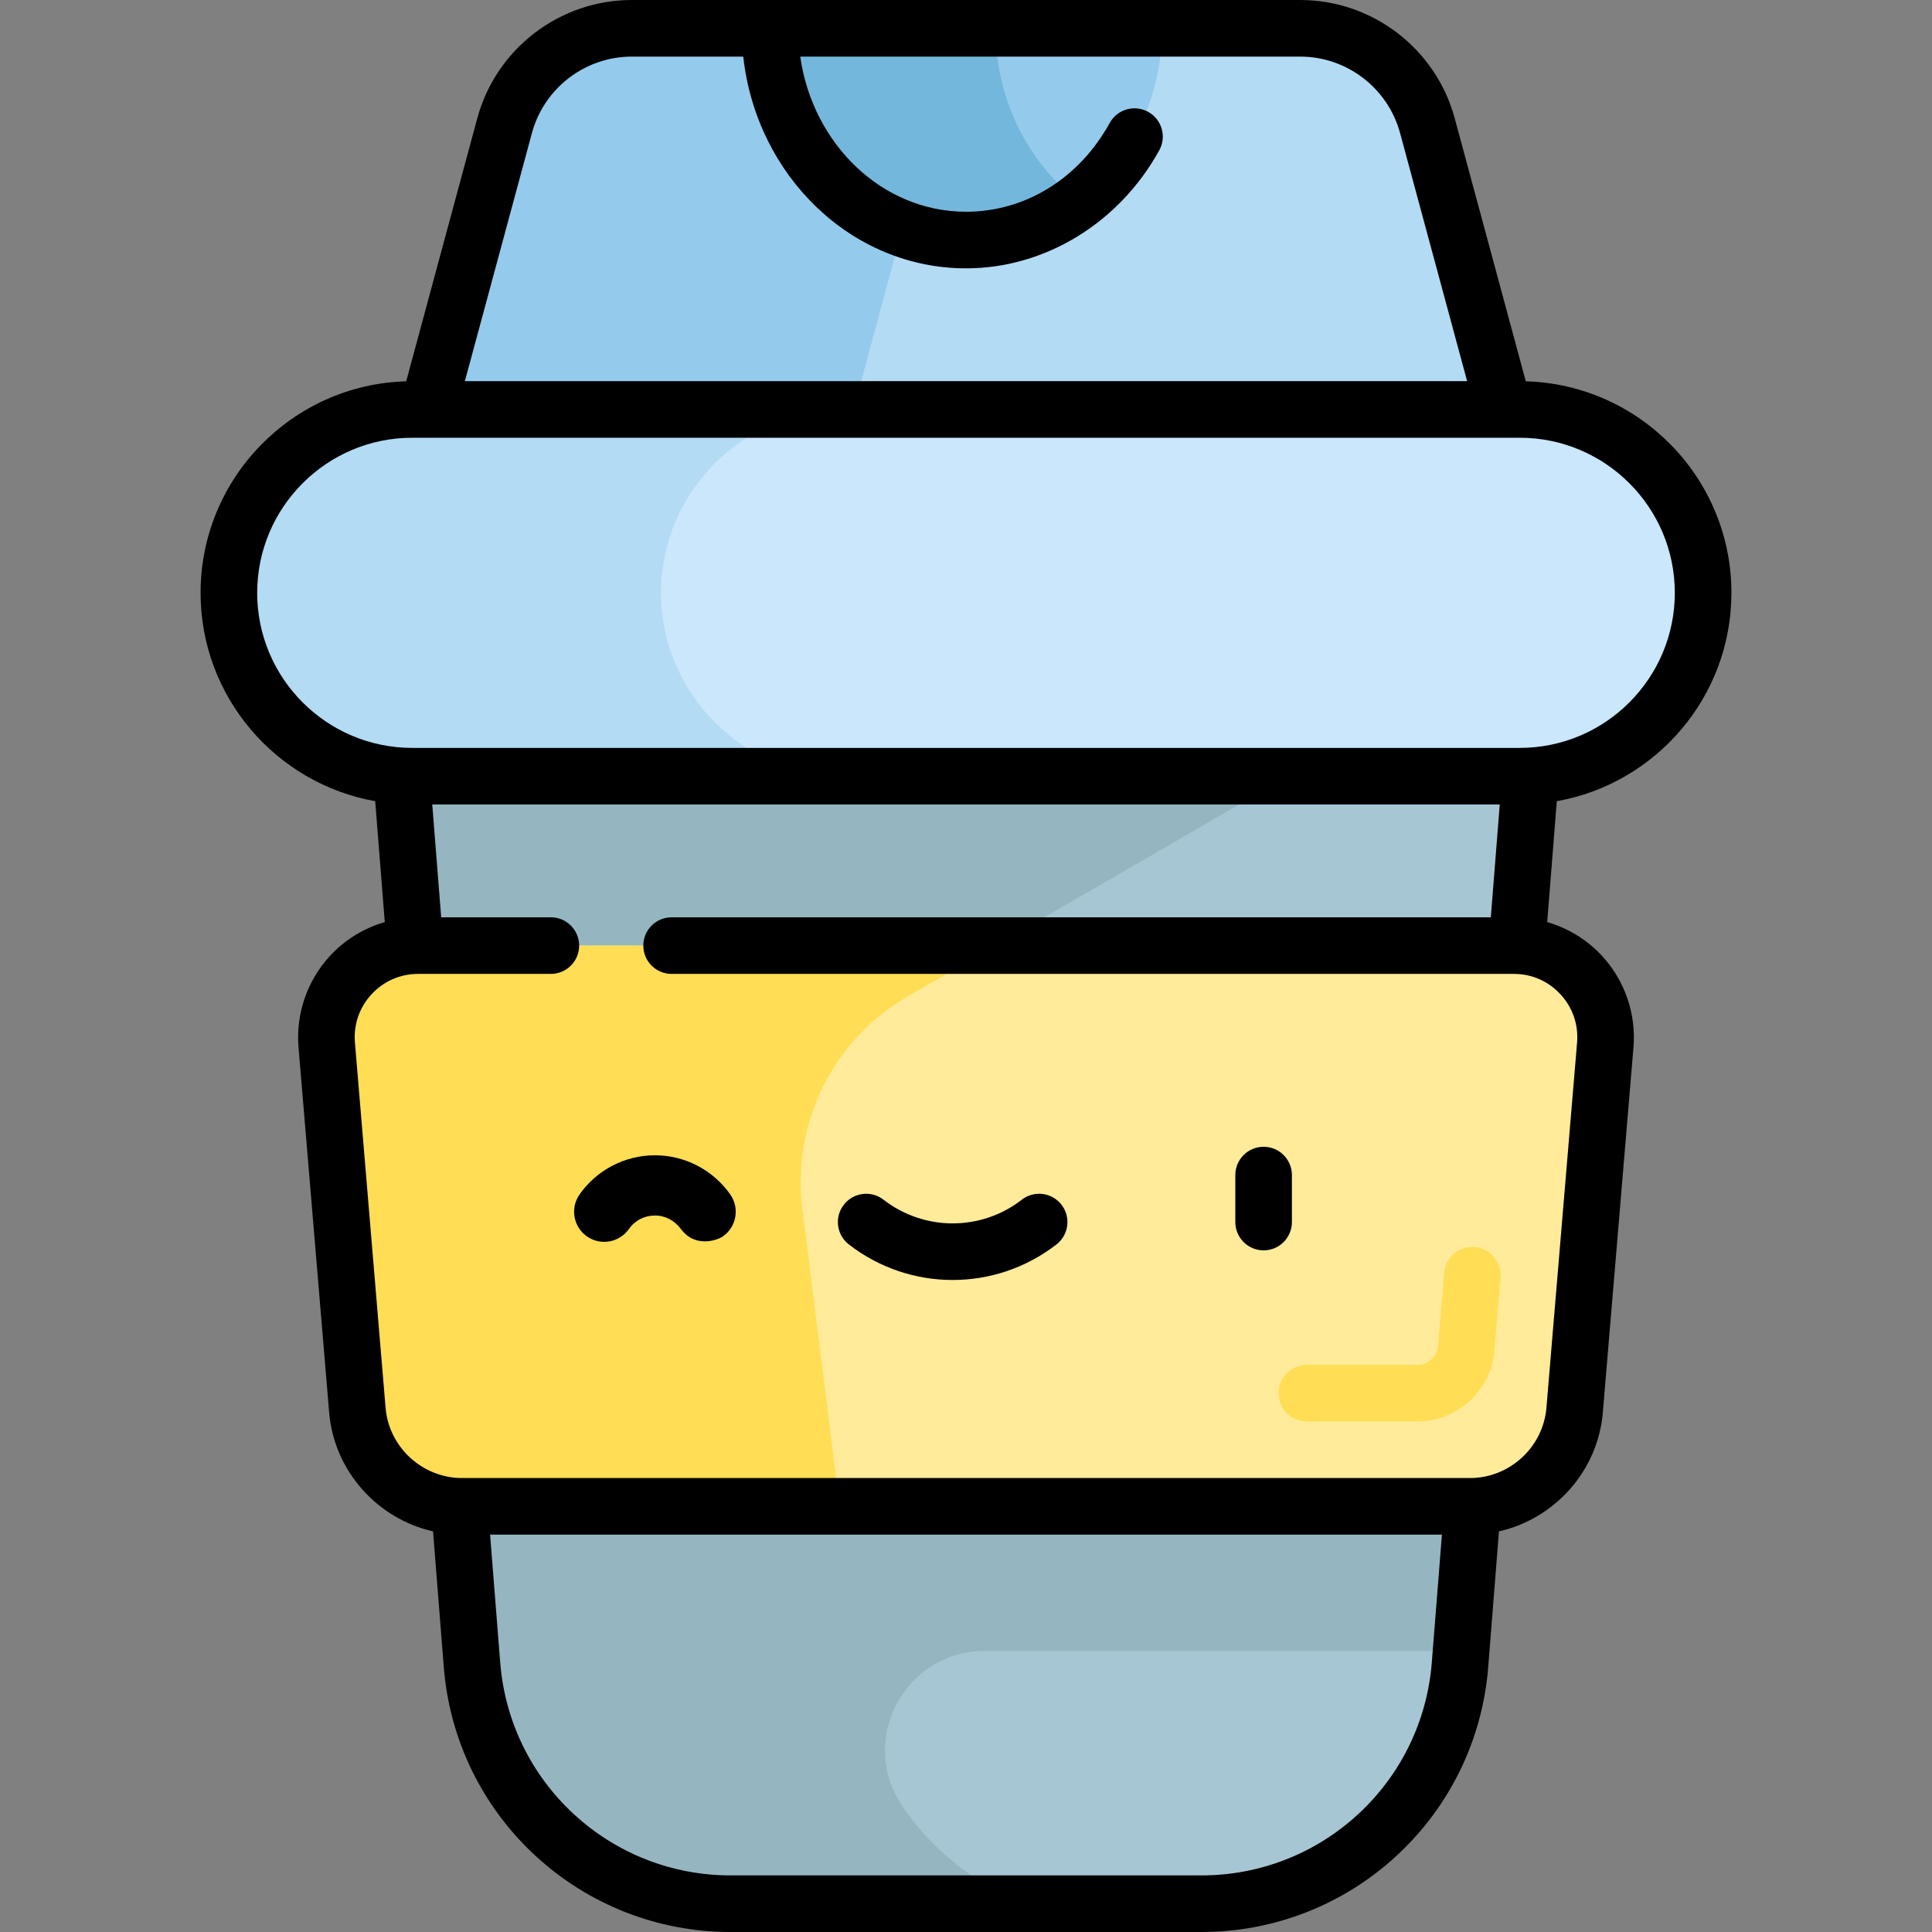 <?xml version="1.0" encoding="iso-8859-1"?>
<!-- Generator: Adobe Illustrator 19.0.0, SVG Export Plug-In . SVG Version: 6.00 Build 0)  -->
<svg version="1.1" id="Capa_1" xmlns="http://www.w3.org/2000/svg" xmlns:xlink="http://www.w3.org/1999/xlink" x="0px" y="0px"
	 viewBox="0 0 512 512" style="enable-background:new 0 0 512 512;" xml:space="preserve">
<rect x="0" y="0" width="512" height="512" fill="#808080" stroke="none"/>
<path style="fill:#A7C6D3;" d="M102.585,157.104l22.503,284.108c2.83,35.733,32.653,63.288,68.499,63.288h124.829
	c35.845,0,65.668-27.555,68.499-63.288l22.503-284.108H102.585z"/>
<path style="fill:#95B6C1;" d="M393.181,362.085H217.876l-5.247-41.778c-2.844-22.641,8.141-44.784,27.888-56.218l100.84-58.388
	v-48.597H102.585l22.503,284.108c2.83,35.733,32.653,63.288,68.499,63.288h77.397c-15.531-6.866-25.569-16.421-32.045-26.166
	c-11.599-17.452,1.036-40.798,21.991-40.798h126.275L393.181,362.085z"/>
<path style="fill:#FFEB99;" d="M86.589,276.936l8.121,96.779c1.209,14.403,13.251,25.477,27.705,25.477h267.173
	c14.453,0,26.496-11.074,27.705-25.477l8.121-96.779c1.19-14.178-9.997-26.342-24.224-26.342H110.813
	C96.585,250.594,85.399,262.758,86.589,276.936z"/>
<g>
	<path style="fill:#FFDE55;" d="M110.813,250.594c-14.227,0-25.414,12.165-24.224,26.342l8.121,96.78
		c1.209,14.403,13.251,25.477,27.705,25.477h100.122l-9.908-78.885c-2.844-22.64,8.141-44.784,27.888-56.218l23.308-13.496H110.813z
		"/>
	<path style="fill:#FFDE55;" d="M375.7,376.692h-29.378c-4.142,0-7.5-3.357-7.5-7.5s3.358-7.5,7.5-7.5H375.7
		c2.786,0,5.151-2.175,5.384-4.951l1.629-19.415c0.347-4.127,3.966-7.186,8.101-6.847c4.127,0.347,7.193,3.974,6.846,8.101
		l-1.629,19.415C395.152,368.479,386.221,376.692,375.7,376.692z"/>
</g>
<path style="fill:#B3DBF4;" d="M344.558,7.5H167.443c-15.782,0-29.603,10.582-33.721,25.817l-31.138,115.211h306.831L378.278,33.317
	C374.161,18.082,360.34,7.5,344.558,7.5z"/>
<path style="fill:#94CBED;" d="M280.244,7.5h-112.8c-15.782,0-29.603,10.582-33.721,25.817l-31.138,115.211h112.8l31.138-115.211
	C250.641,18.081,264.462,7.5,280.244,7.5z"/>
<path style="fill:#CAE7FC;" d="M402.746,205.701h-293.49c-26.729,0-48.597-21.869-48.597-48.597l0,0
	c0-26.729,21.869-48.597,48.597-48.597h293.491c26.729,0,48.597,21.869,48.597,48.597l0,0
	C451.344,183.833,429.475,205.701,402.746,205.701z"/>
<path style="fill:#B3DBF4;" d="M175.163,157.104L175.163,157.104c0-26.729,21.869-48.598,48.597-48.598H109.256
	c-26.729,0-48.597,21.869-48.597,48.597l0,0c0,26.729,21.869,48.597,48.597,48.597H223.76
	C197.032,205.701,175.163,183.833,175.163,157.104z"/>
<path style="fill:#94CBED;" d="M256.001,63.614c28.695,0,51.957-25.123,51.957-56.114H204.043
	C204.043,38.491,227.305,63.614,256.001,63.614z"/>
<path style="fill:#73B7DD;" d="M263.825,7.5h-59.782c0,30.991,23.262,56.114,51.958,56.114c11.131,0,21.436-3.793,29.891-10.229
	C272.549,43.228,263.825,26.469,263.825,7.5z"/>
<path d="M334.87,303.907c-4.142,0-7.5,3.357-7.5,7.5v12.451c0,4.143,3.358,7.5,7.5,7.5s7.5-3.357,7.5-7.5v-12.451
	C342.37,307.265,339.012,303.907,334.87,303.907z"/>
<path d="M270.785,317.936c-10.786,8.366-25.854,8.365-36.64,0c-3.273-2.542-7.984-1.943-10.523,1.329
	c-2.539,3.273-1.943,7.984,1.33,10.523c8.1,6.282,17.807,9.423,27.513,9.423c9.707,0,19.414-3.141,27.514-9.423
	c3.273-2.539,3.868-7.25,1.33-10.523C278.77,315.99,274.058,315.396,270.785,317.936z"/>
<path d="M173.557,306.161c-7.937,0-15.4,3.877-19.964,10.371c-2.535,3.606-1.666,8.585,1.941,11.12
	c3.606,2.534,8.585,1.666,11.12-1.941c1.602-2.279,4.118-3.586,6.904-3.586c2.786,0,5.24,1.353,6.904,3.586
	c3.826,5.138,9.724,2.921,11.12,1.941c3.607-2.535,4.476-7.514,1.941-11.12C188.956,310.039,181.493,306.161,173.557,306.161z"/>
<path d="M458.844,157.104c0-30.393-24.3-55.2-54.49-56.056L385.519,31.36C380.528,12.896,363.685,0,344.558,0H167.443
	c-19.126,0-35.97,12.896-40.961,31.359l-18.835,69.688c-30.19,0.856-54.491,25.663-54.491,56.056
	c0,27.582,20.013,50.561,46.277,55.219l2.538,32.041c-5.539,1.608-10.609,4.696-14.575,9.008
	c-6.006,6.531-9.026,15.349-8.284,24.191l8.122,96.779c1.303,15.53,12.818,28.17,27.526,31.489l2.849,35.973
	c1.518,19.169,10.132,36.912,24.255,49.961C155.99,504.813,174.357,512,193.587,512h124.828c19.229,0,37.597-7.187,51.72-20.235
	c14.123-13.049,22.737-30.792,24.255-49.961l2.849-35.973c14.708-3.319,26.223-15.959,27.526-31.489l8.122-96.779
	c0.742-8.843-2.277-17.66-8.284-24.191c-3.966-4.312-9.036-7.4-14.575-9.007l2.538-32.041
	C438.83,207.664,458.844,184.685,458.844,157.104z M140.964,35.273C144.189,23.337,155.079,15,167.443,15h29.526
	c3.482,31.553,28.618,56.114,59.03,56.114c20.936,0,40.561-11.986,51.218-31.282c2.003-3.626,0.687-8.188-2.939-10.191
	s-8.188-0.688-10.191,2.939c-8.138,14.736-22.377,23.534-38.087,23.534c-22.182,0-40.619-17.857-43.927-41.114h132.484
	c12.365,0,23.254,8.337,26.48,20.273l17.766,65.733H123.198L140.964,35.273z M68.158,157.104c0-22.661,18.436-41.097,41.097-41.097
	h293.491c22.661,0,41.097,18.436,41.097,41.097s-18.436,41.098-41.097,41.098H109.255C86.594,198.201,68.158,179.765,68.158,157.104
	z M359.956,480.747C348.612,491.228,333.859,497,318.415,497H193.587c-15.444,0-30.197-5.772-41.541-16.253
	c-11.344-10.48-18.263-24.731-19.482-40.127l-2.687-33.928h252.247l-2.687,33.928C378.218,456.016,371.299,470.267,359.956,480.747z
	 M417.94,276.309l-8.122,96.779c-0.875,10.433-9.762,18.604-20.231,18.604H122.415c-10.469,0-19.355-8.172-20.231-18.604
	l-8.122-96.779c-0.397-4.741,1.157-9.281,4.378-12.784c3.22-3.502,7.615-5.431,12.373-5.431h35.17c4.142,0,7.5-3.357,7.5-7.5
	s-3.358-7.5-7.5-7.5H116.92l-2.368-29.893H397.45l-2.367,29.893H177.984c-4.142,0-7.5,3.357-7.5,7.5s3.358,7.5,7.5,7.5h223.205
	c4.758,0,9.152,1.929,12.373,5.431C416.783,267.027,418.337,271.567,417.94,276.309z"/>
<g>
</g>
<g>
</g>
<g>
</g>
<g>
</g>
<g>
</g>
<g>
</g>
<g>
</g>
<g>
</g>
<g>
</g>
<g>
</g>
<g>
</g>
<g>
</g>
<g>
</g>
<g>
</g>
<g>
</g>
</svg>
